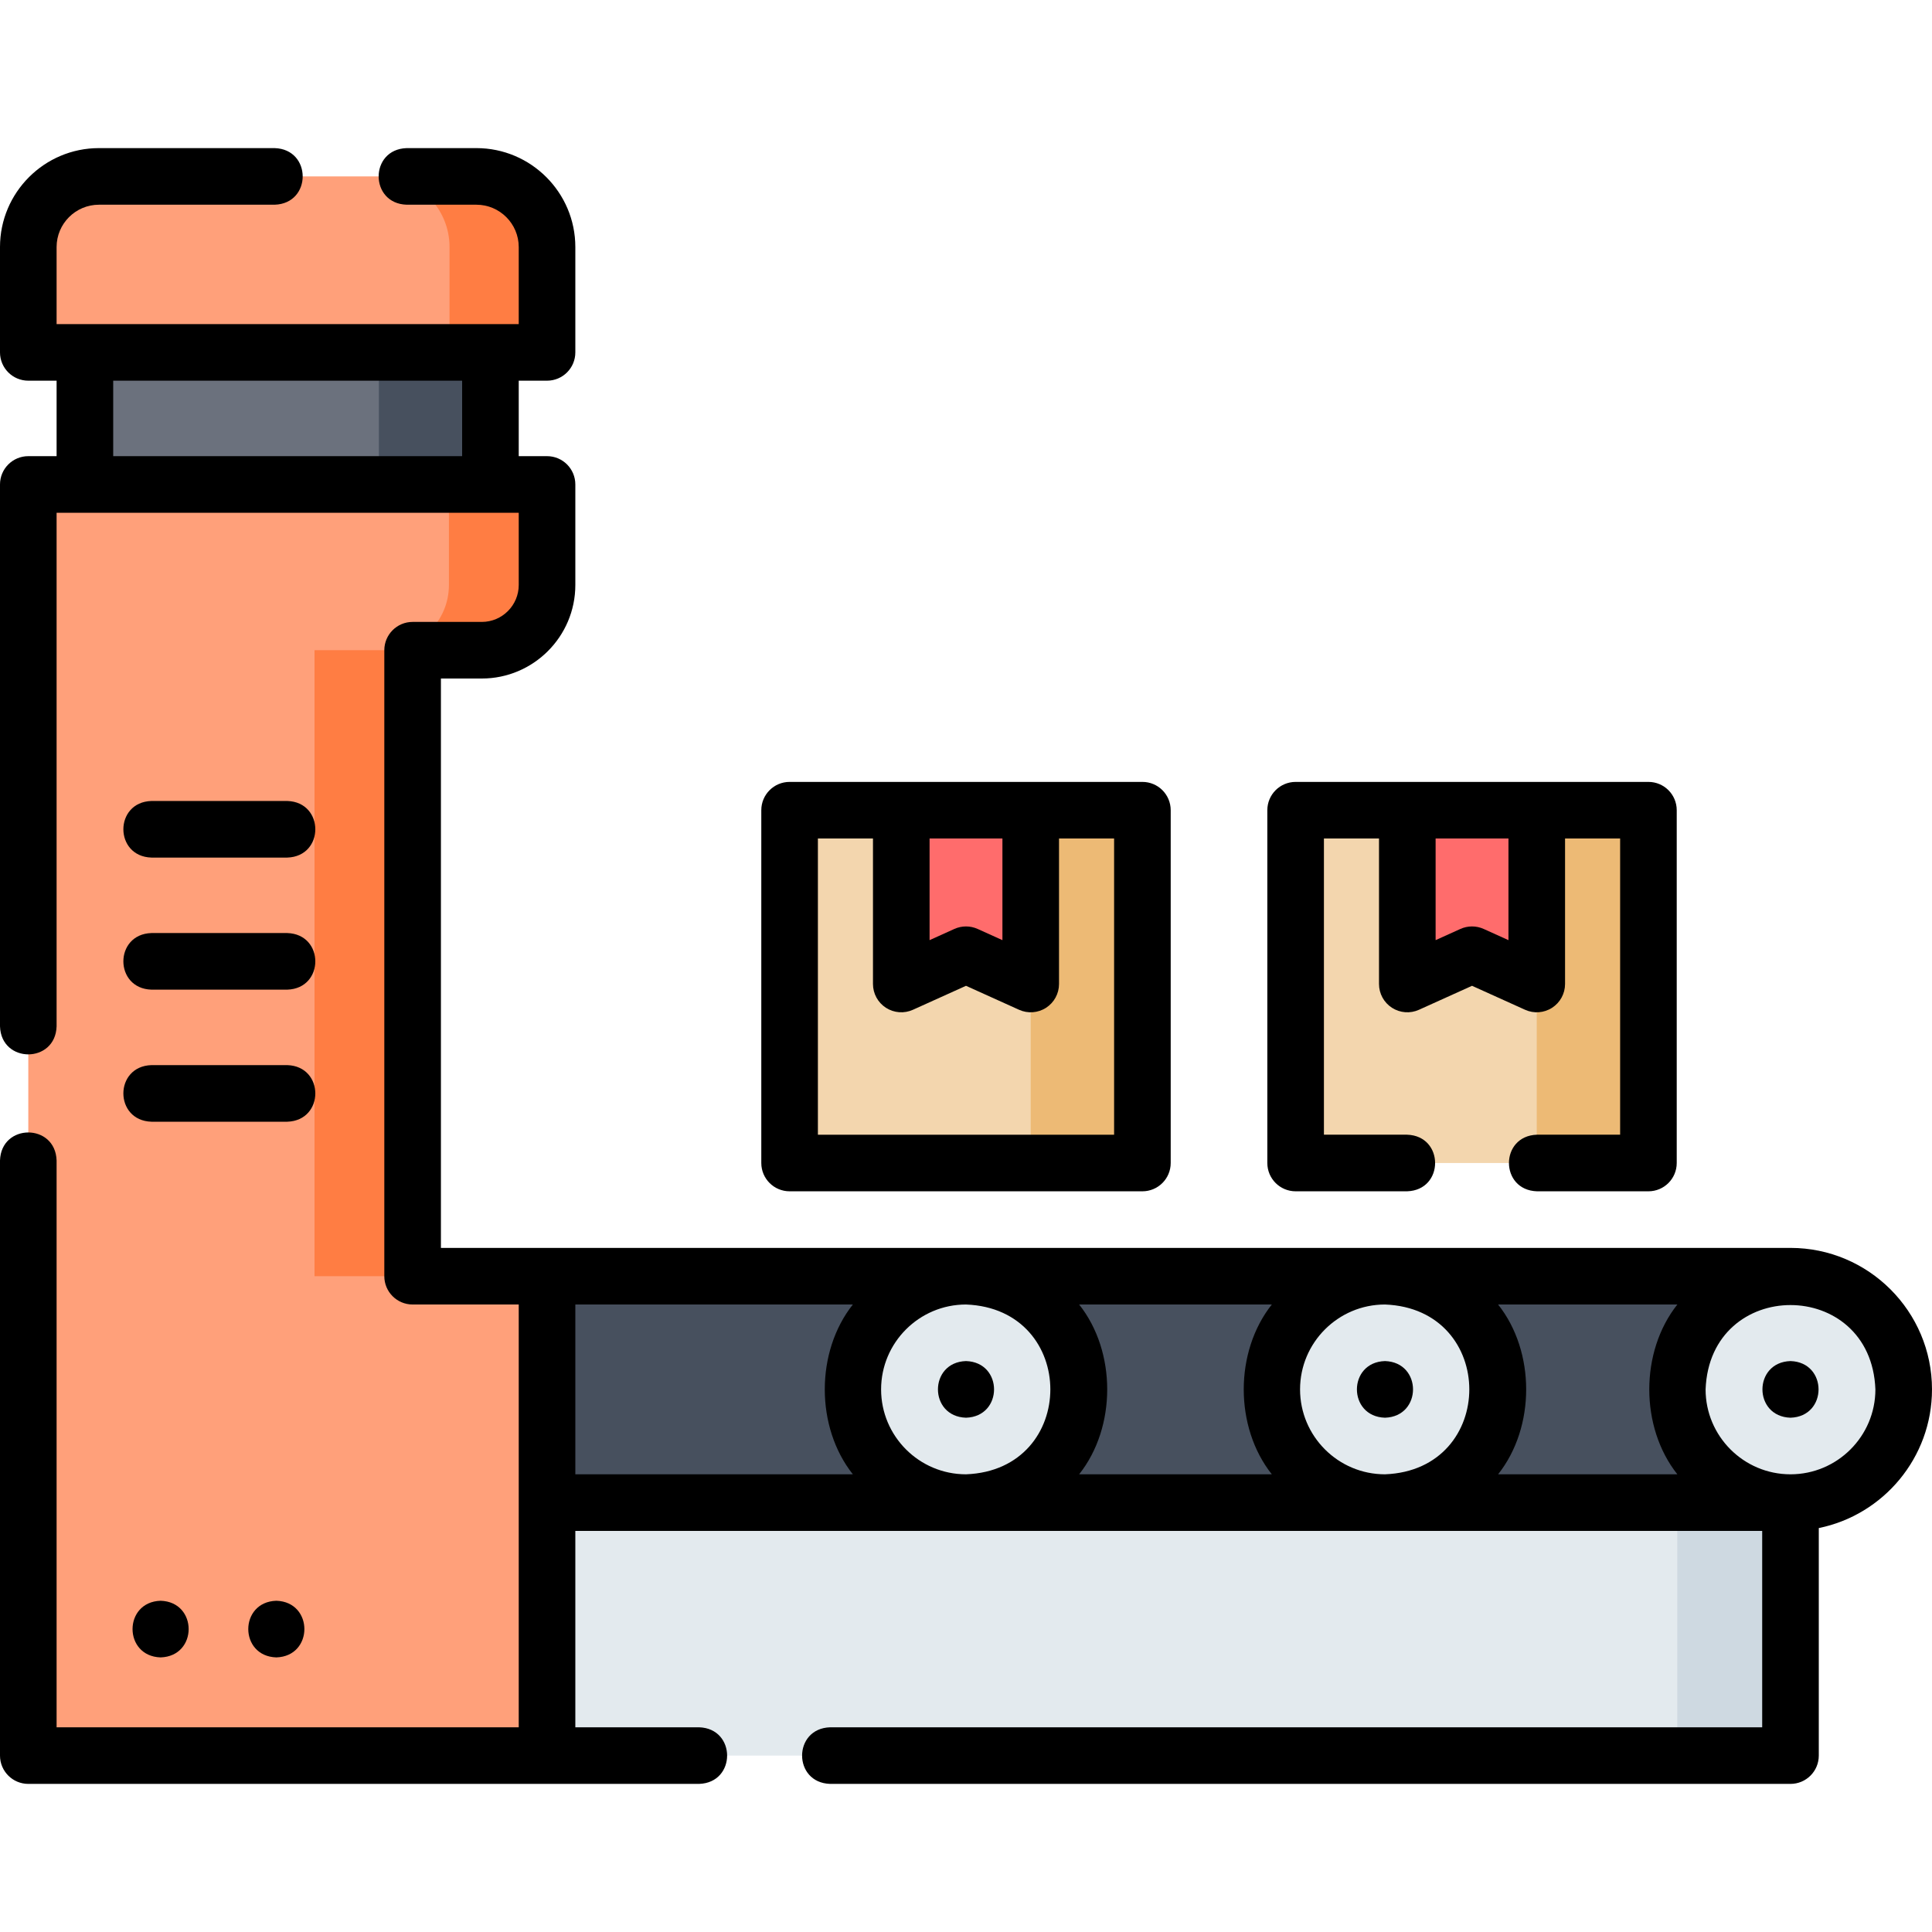 <svg id="Layer_1" enable-background="new 0 0 512 512" height="512" viewBox="0 0 512 512" width="512" xmlns="http://www.w3.org/2000/svg"><g><g><path d="m144.97 338.207h329.53v60h-329.53z" fill="#47505e"/><g fill="#e3eaee"><circle cx="256" cy="368.207" r="30"/><circle cx="367.03" cy="368.207" r="30"/><circle cx="474.5" cy="368.207" r="30"/></g><g><path d="m144.97 398.207h329.53v67.043h-329.53z" fill="#e3eaee"/><path d="m444.5 398.207h30v67.043h-30z" fill="#ced9e1"/></g></g><g><g><path d="m209.252 214.713h93.496v93.494h-93.496z" fill="#f3d6ae"/><path d="m273.152 214.713h29.596v93.494h-29.596z" fill="#edba75"/><path d="m238.847 214.713v46.054l17.153-7.75 17.152 7.75v-46.054z" fill="#ff6c6c"/></g><g><path d="m343.357 214.713h93.496v93.494h-93.496z" fill="#f3d6ae"/><path d="m407.257 214.713h29.596v93.494h-29.596z" fill="#edba75"/><path d="m372.952 214.713v46.054l17.153-7.75 17.152 7.75v-46.054z" fill="#ff6c6c"/></g></g><path d="m144.97 65.471v27.91h-137.47v-27.91c0-10.34 8.38-18.72 18.72-18.72h100.03c10.34 0 18.72 8.38 18.72 18.72z" fill="#ffa07a"/><path d="m144.97 65.471v27.91h-25.84v-27.91c0-10.34-8.38-18.72-18.72-18.72h25.84c10.34 0 18.72 8.38 18.72 18.72z" fill="#ff7d43"/><path d="m109.35 172.311v165.9h35.62v127.04h-137.47v-336.87h137.47v26.64c0 9.55-7.74 17.29-17.29 17.29z" fill="#ffa07a"/><path d="m144.97 128.381v26.64c0 9.55-7.74 17.29-17.29 17.29h-18.33v165.9h-26v-165.9h18.33c9.55 0 17.29-7.74 17.29-17.29v-26.64z" fill="#ff7d43"/><path d="m22.5 93.386h107.47v35h-107.47z" fill="#6b717d"/><path d="m100.41 93.385h29.56v35h-29.56z" fill="#47505e"/></g><g><path d="m512 368.207c0-20.678-16.822-37.5-37.5-37.5h-357.652v-150.892h10.833c13.669 0 24.789-11.12 24.789-24.789v-26.64c0-4.142-3.357-7.5-7.5-7.5h-7.5v-20h7.5c4.143 0 7.5-3.358 7.5-7.5v-27.912c0-14.46-11.764-26.224-26.224-26.224h-18.464c-9.916.307-9.909 14.696 0 15h18.464c6.188 0 11.224 5.035 11.224 11.224v20.412h-122.47v-20.412c0-6.189 5.035-11.224 11.224-11.224h46.559c9.916-.307 9.909-14.696 0-15h-46.559c-14.46 0-26.224 11.764-26.224 26.224v27.912c0 4.142 3.357 7.5 7.5 7.5h7.5v20h-7.5c-4.143 0-7.5 3.358-7.5 7.5v143.599c.307 9.916 14.696 9.909 15 0v-136.099h122.47v19.14c0 5.397-4.392 9.789-9.789 9.789h-18.333c-4.143 0-7.5 3.358-7.5 7.5v165.892c0 4.142 3.357 7.5 7.5 7.5h28.122v112.043h-122.47v-150.2c-.307-9.916-14.696-9.909-15 0v157.7c0 4.142 3.357 7.5 7.5 7.5h177.761c9.916-.307 9.909-14.696 0-15h-32.791v-52.043h314.53v52.043h-247c-9.916.307-9.909 14.696 0 15h254.5c4.143 0 7.5-3.358 7.5-7.5v-60.297c17.096-3.484 30-18.636 30-36.746zm-482-267.321h92.47v20h-92.47zm203.5 267.321c0-12.407 10.094-22.5 22.5-22.5 29.808 1.131 29.8 43.873 0 45-12.406 0-22.5-10.094-22.5-22.5zm52.482-22.5h51.065c-9.922 12.493-9.921 32.508 0 45h-51.065c9.922-12.494 9.921-32.508 0-45zm58.547 22.5c0-12.407 10.094-22.5 22.5-22.5 29.808 1.131 29.8 43.873 0 45-12.406 0-22.5-10.094-22.5-22.5zm52.482-22.5h47.507c-9.922 12.493-9.921 32.508 0 45h-47.507c9.923-12.494 9.921-32.508 0-45zm-244.541 0h73.548c-9.923 12.493-9.921 32.508 0 45h-73.548zm322.03 45c-12.406 0-22.5-10.093-22.5-22.5 1.131-29.808 43.873-29.8 45 0 0 12.406-10.094 22.5-22.5 22.5z"/><path d="m209.252 315.707h93.496c4.143 0 7.5-3.358 7.5-7.5v-93.494c0-4.142-3.357-7.5-7.5-7.5h-93.496c-4.143 0-7.5 3.358-7.5 7.5v93.494c0 4.142 3.357 7.5 7.5 7.5zm37.096-93.495h19.305v26.936l-6.564-2.966c-1.963-.888-4.213-.888-6.176 0l-6.564 2.966v-26.936zm-29.596 0h14.596v38.555c0 2.547 1.293 4.92 3.433 6.301 2.141 1.382 4.835 1.583 7.155.533l14.064-6.354 14.064 6.355c2.314 1.047 5.012.851 7.155-.533 2.14-1.381 3.433-3.754 3.433-6.301v-38.555h14.596v78.494h-78.496z"/><path d="m343.356 315.707h29.53c9.916-.307 9.909-14.696 0-15h-22.03v-78.494h14.596v38.555c0 2.547 1.293 4.92 3.433 6.301 2.141 1.382 4.835 1.583 7.155.533l14.064-6.355 14.064 6.355c2.314 1.047 5.012.851 7.155-.533 2.14-1.381 3.433-3.754 3.433-6.301v-38.555h14.596v78.494h-22.029c-9.916.307-9.909 14.696 0 15h29.529c4.143 0 7.5-3.358 7.5-7.5v-93.494c0-4.142-3.357-7.5-7.5-7.5h-93.496c-4.143 0-7.5 3.358-7.5 7.5v93.494c0 4.142 3.358 7.5 7.5 7.5zm56.401-66.559-6.564-2.966c-1.963-.888-4.213-.888-6.176 0l-6.564 2.966v-26.936h19.305v26.936z"/><path d="m40.13 227.267h36c9.916-.307 9.909-14.696 0-15h-36c-9.916.307-9.909 14.696 0 15z"/><path d="m40.13 262.267h36c9.916-.307 9.909-14.696 0-15h-36c-9.916.307-9.909 14.696 0 15z"/><path d="m40.13 297.267h36c9.916-.307 9.909-14.696 0-15h-36c-9.916.307-9.909 14.696 0 15z"/><g><path d="m256.001 360.698c-9.914.306-9.911 14.706 0 15.011 9.914-.306 9.911-14.706 0-15.011z"/><path d="m367.031 360.698c-9.914.306-9.911 14.706 0 15.011 9.914-.306 9.912-14.706 0-15.011z"/><path d="m474.501 360.698c-9.914.306-9.911 14.706 0 15.011 9.914-.306 9.911-14.706 0-15.011z"/><path d="m42.562 424.218c-9.914.306-9.911 14.706 0 15.011 9.913-.306 9.911-14.706 0-15.011z"/><path d="m73.231 424.218c-9.914.306-9.911 14.706 0 15.011 9.914-.306 9.912-14.706 0-15.011z"/></g></g></svg>